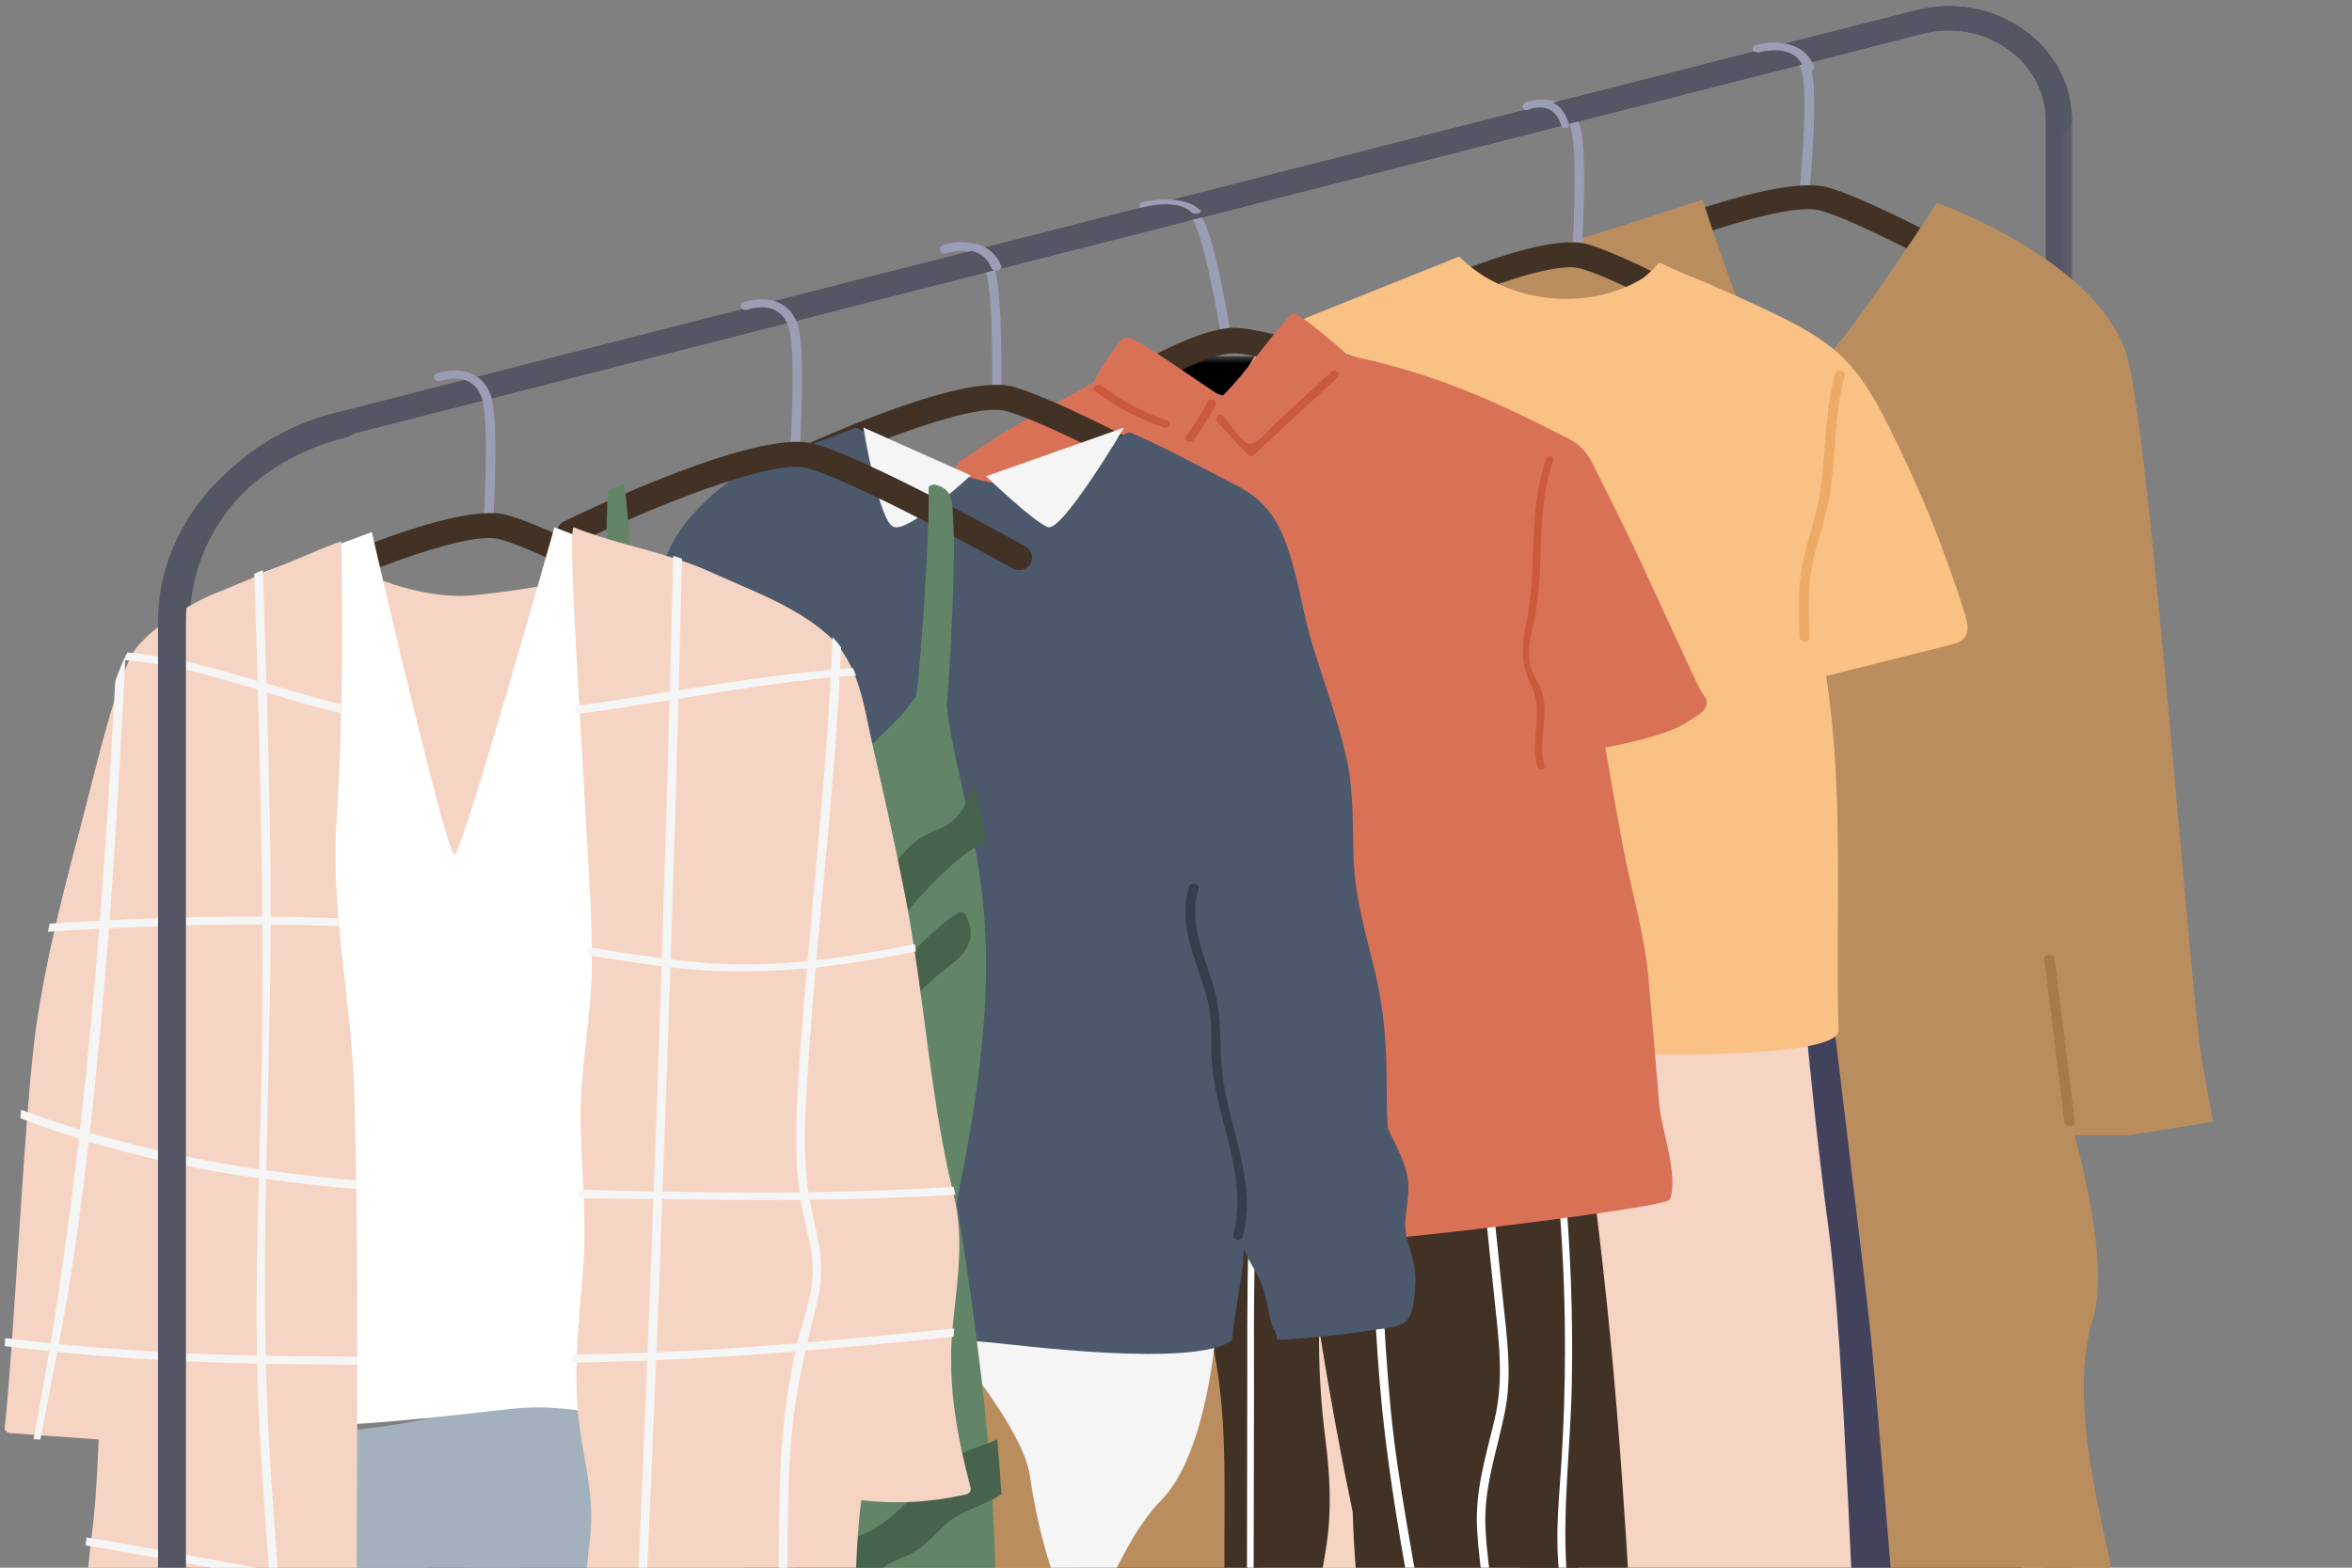 <svg width="165" height="110" viewBox="0 0 165 110" fill="none" xmlns="http://www.w3.org/2000/svg">
<rect x="0" y="0" width="165" height="110" fill="#808080" stroke="none"/>
<mask id="mask0_30_3174" style="mask-type:luminance" maskUnits="userSpaceOnUse" x="76" y="25" width="52" height="79">
<path d="M76.293 25H127.681V104H76.293V25Z" fill="white"/>
</mask>
<g mask="url(#mask0_30_3174)">
<path d="M119.039 25H83.596C79.687 25 76.507 27.953 76.507 31.583V97.417C76.507 101.047 79.687 104 83.596 104H120.457C124.366 104 127.546 101.047 127.546 97.417V31.583C127.546 27.953 124.366 25 120.457 25H119.039ZM114.129 27.633C113.644 28.408 113.369 29.308 113.369 30.267C113.369 30.994 112.733 31.583 111.95 31.583H92.103C91.322 31.583 90.684 30.994 90.684 30.267C90.684 29.308 90.409 28.408 89.924 27.633H114.129ZM124.71 31.583V97.417C124.71 99.594 122.801 101.367 120.457 101.367H83.596C81.251 101.367 79.343 99.594 79.343 97.417V31.583C79.343 29.405 81.251 27.633 83.596 27.633H85.014C86.578 27.633 87.849 28.814 87.849 30.267C87.849 32.444 89.758 34.217 92.103 34.217H111.95C114.295 34.217 116.204 32.444 116.204 30.267C116.204 28.814 117.475 27.633 119.039 27.633H120.457C122.801 27.633 124.71 29.405 124.71 31.583Z" fill="black"/>
</g>
<path d="M106.114 51.326V49.754C107.271 48.714 108.004 47.255 108.004 45.628V42.698C108.004 39.556 105.306 37 101.99 37C98.674 37 95.976 39.556 95.976 42.698V45.628C95.976 47.255 96.709 48.714 97.866 49.754V51.326C93.317 51.326 89.618 54.83 89.618 59.139V68.256C89.618 70.92 91.749 73.099 94.476 73.404L92.533 85.377C90.852 85.871 89.618 87.34 89.618 89.093V90.395C89.618 91.832 90.852 93 92.368 93H96.491C98.765 93 100.615 91.247 100.615 89.093V87.791C100.615 87.518 100.559 87.262 100.477 87.015C100.51 86.945 100.554 86.88 100.574 86.803L101.99 81.439L103.405 86.803C103.426 86.88 103.47 86.945 103.503 87.015C103.421 87.262 103.364 87.518 103.364 87.791V89.093C103.364 91.247 105.215 93 107.489 93H111.612C113.128 93 114.362 91.832 114.362 90.395V89.093C114.362 87.34 113.128 85.871 111.447 85.377L109.504 73.404C112.231 73.099 114.362 70.922 114.362 68.256V59.139C114.362 54.83 110.663 51.326 106.114 51.326ZM98.725 42.698C98.725 40.991 100.189 39.605 101.99 39.605C103.79 39.605 105.255 40.991 105.255 42.698V45.628C105.255 47.334 103.79 48.721 101.99 48.721C100.189 48.721 98.725 47.334 98.725 45.628V42.698ZM101.99 51.326C102.464 51.326 102.92 51.26 103.364 51.162V52.628C103.364 53.347 102.747 53.93 101.99 53.93C101.232 53.93 100.615 53.347 100.615 52.628V51.162C101.06 51.26 101.516 51.326 101.99 51.326ZM92.368 59.139C92.368 56.267 94.833 53.93 97.866 53.93H98.101C98.669 55.447 100.197 56.535 101.99 56.535C103.783 56.535 105.311 55.447 105.879 53.93H106.114C109.146 53.93 111.612 56.267 111.612 59.139V60.442H108.863V59.139C108.863 58.419 108.248 57.837 107.489 57.837C106.728 57.837 106.114 58.419 106.114 59.139V68.256H97.866V59.139C97.866 58.419 97.25 57.837 96.491 57.837C95.733 57.837 95.117 58.419 95.117 59.139V60.442H92.368V59.139ZM92.368 68.256V63.047H95.117V69.458L94.892 70.84C93.482 70.729 92.368 69.62 92.368 68.256ZM97.866 89.093C97.866 89.812 97.249 90.395 96.491 90.395H92.368V89.093C92.368 88.374 92.985 87.791 93.742 87.791H97.866V89.093ZM103.323 75.755C103.171 75.175 102.621 74.767 101.99 74.767C101.359 74.767 100.809 75.174 100.656 75.755L98.167 85.186H95.343L97.668 70.861H106.309L108.634 85.186H105.812L103.321 75.755H103.323ZM111.612 90.395H107.489C106.73 90.395 106.114 89.812 106.114 89.093V87.791H110.237C110.996 87.791 111.612 88.374 111.612 89.093V90.395ZM109.087 70.84L108.863 69.458V63.047H111.612V68.256C111.612 69.62 110.496 70.729 109.087 70.84Z" fill="black"/>
<path d="M66.817 70.609C67.086 70.869 67.441 71 67.794 71C68.149 71 68.502 70.869 68.773 70.609C69.313 70.088 69.313 69.245 68.773 68.724L62.835 63L68.773 57.277C69.313 56.755 69.313 55.912 68.773 55.391C68.231 54.87 67.358 54.87 66.817 55.391L59.902 62.057C59.36 62.579 59.36 63.422 59.902 63.943L66.817 70.609Z" fill="black"/>
<mask id="mask1_30_3174" style="mask-type:luminance" maskUnits="userSpaceOnUse" x="134" y="55" width="11" height="17">
<path d="M134.533 55.131H144.719V71.298H134.533V55.131Z" fill="white"/>
</mask>
<g mask="url(#mask1_30_3174)">
<path d="M135.05 70.698C135.327 70.954 135.689 71.084 136.052 71.084C136.415 71.084 136.778 70.954 137.054 70.698L144.142 64.115C144.697 63.6 144.697 62.767 144.142 62.253L137.054 55.669C136.5 55.154 135.604 55.154 135.05 55.669C134.496 56.184 134.496 57.017 135.05 57.531L141.136 63.184L135.05 68.836C134.496 69.351 134.496 70.183 135.05 70.698Z" fill="black"/>
</g>
<path d="M116.13 150.648C121.945 150.984 127.675 151.968 133.492 152.363C136.343 152.556 139.187 152.745 142.023 153C142.049 150.627 142.17 138.34 141.805 135.761C141.399 132.905 142.976 128.854 142.019 124.453C141.062 120.052 142.019 107.792 142.019 107.792L136.725 68L102.639 68.004L98.225 148.324C103.693 150.467 111.132 150.362 116.13 150.648Z" fill="#42425C"/>
<mask id="mask2_30_3174" style="mask-type:luminance" maskUnits="userSpaceOnUse" x="11" y="0" width="135" height="210">
<path d="M11.273 0H145.776V210H11.273V0Z" fill="white"/>
</mask>
<g mask="url(#mask2_30_3174)">
<path d="M12.4 209.777C11.894 209.777 11.483 209.395 11.483 208.924V43.537C11.483 36.769 16.389 30.794 23.415 29.002L134.421 0.72C137.046 0.049 139.79 0.546 141.953 2.078C144.116 3.611 145.357 5.94 145.357 8.467V175.469C145.357 175.938 144.946 176.322 144.44 176.322C143.931 176.322 143.521 175.938 143.521 175.469V8.467C143.521 6.476 142.544 4.641 140.839 3.435C139.137 2.226 136.974 1.835 134.906 2.363L23.899 30.647C17.669 32.235 13.319 37.534 13.319 43.537V208.924C13.319 209.395 12.906 209.777 12.4 209.777Z" fill="#555663"/>
</g>
<path d="M126.569 14C126.559 14 126.55 14 126.54 14C126.351 13.988 126.21 13.853 126.224 13.699C126.231 13.627 126.923 6.55 126.375 4.928C126.171 4.329 125.817 3.925 125.314 3.722C124.467 3.377 123.452 3.7 123.44 3.704C123.265 3.763 123.064 3.69 122.993 3.548C122.923 3.405 123.007 3.241 123.184 3.182C123.237 3.166 124.491 2.76 125.616 3.215C126.303 3.493 126.782 4.019 127.038 4.777C127.617 6.495 126.94 13.449 126.911 13.744C126.897 13.89 126.746 14 126.569 14Z" fill="#9B9DB5"/>
<path d="M142.483 22C142.318 22 142.149 21.957 141.997 21.872C141.89 21.809 131.225 15.738 127.674 14.767C125.222 14.093 116.377 17.31 111.379 19.496C110.918 19.696 110.368 19.517 110.149 19.095C109.929 18.672 110.124 18.167 110.584 17.965C111.974 17.359 124.262 12.07 128.203 13.143C131.987 14.179 142.526 20.178 142.973 20.431C143.406 20.679 143.539 21.202 143.269 21.601C143.095 21.858 142.793 22 142.483 22Z" fill="#423125"/>
<path d="M155.242 78.71C155.242 78.71 155.242 78.71 154.467 74.354C153.691 69.999 150.968 32.553 149.344 25.475C147.719 18.395 135.872 14.229 135.872 14.229C135.872 14.229 127.163 27.807 125.407 27.578C123.649 27.349 119.44 14 119.44 14C119.44 14 110.709 16.896 107.611 17.69C104.514 18.484 104.757 20.596 104.682 20.839C104.604 21.084 106.287 29.384 106.287 29.384L114.681 71.537C115.749 70.639 116.795 69.721 117.779 68.767C119.923 66.692 121.476 64.092 124.218 62.607C124.574 62.413 127.629 63.41 127.629 63.41C127.629 63.41 130.737 88.951 131.21 93.413C131.553 96.641 132.711 110.961 132.711 110.961C132.711 110.961 147.892 111.143 148.121 110.722C148.526 109.978 144.734 99.184 146.798 92.647C147.73 89.697 146.82 84.489 145.541 79.653H149.344L155.242 78.71Z" fill="#BA8D5F"/>
<path d="M25.07 40C25.07 40 29.352 42.177 33.307 41.761C37.264 41.345 40.132 40.714 40.132 40.714L34.391 65L26.96 52.499L25.07 40Z" fill="#F5D4C4"/>
<path d="M130.694 125.693C129.951 114.651 129.4 94.675 128.319 86.534C126.719 74.457 126.115 64.554 125.915 64C125.915 64 90.892 64.222 89.45 65.646C88.004 67.068 88.687 141.062 88.818 142.227C88.942 143.336 91.1 142.439 96.536 142.203C98.064 138.401 99.849 131.373 101.602 127.545C104.689 120.802 105.794 113.494 107.463 106.386C107.562 105.965 108.132 105.895 108.442 106.148C110.603 107.918 110.807 110.748 111.389 113.201C112.263 116.89 113.132 120.733 114.392 124.328C115.775 128.276 116.37 137.686 117.322 141.785C117.573 142.861 117.819 143.935 118.117 145C119.596 144.992 121.054 144.976 122.458 144.949C131.78 144.764 131.574 143.839 131.574 143.839C131.574 143.839 131.17 132.754 130.694 125.693Z" fill="#F5D4C4"/>
<path d="M110.631 18C110.624 18 110.619 18 110.612 18C110.429 17.994 110.288 17.861 110.3 17.703C110.302 17.631 110.751 10.512 110.172 8.894C109.957 8.299 109.6 7.898 109.109 7.704C108.279 7.378 107.304 7.726 107.295 7.727C107.128 7.788 106.931 7.724 106.859 7.582C106.785 7.439 106.862 7.272 107.031 7.209C107.082 7.191 108.282 6.759 109.384 7.191C110.059 7.455 110.536 7.973 110.809 8.727C111.423 10.443 110.983 17.438 110.962 17.735C110.955 17.886 110.807 18 110.631 18Z" fill="#9B9DB5"/>
<path d="M125.302 26C125.149 26 124.993 25.961 124.851 25.879C124.747 25.817 114.281 19.753 110.826 18.828C108.438 18.186 99.987 21.762 95.218 24.165C94.78 24.386 94.242 24.212 94.018 23.777C93.795 23.343 93.971 22.81 94.409 22.588C95.734 21.922 107.456 16.099 111.291 17.12C114.976 18.108 125.316 24.099 125.755 24.354C126.179 24.6 126.322 25.143 126.073 25.563C125.908 25.844 125.608 26 125.302 26Z" fill="#423125"/>
<path d="M137.831 43.042C136.421 38.554 134.641 34.167 132.513 29.94C131.613 28.145 130.623 26.349 129.138 24.948C127.797 23.686 126.114 22.805 124.432 21.991C122.419 21.017 120.369 20.109 118.29 19.266C117.753 19.05 116.408 18.422 116.408 18.422C116.408 18.422 115.621 19.302 115.165 19.575C111.221 21.933 105.556 21.237 102.374 18C99.056 19.33 95.737 20.657 92.419 21.987C91.324 22.425 90.209 22.875 89.304 23.61C87.743 24.878 87.013 26.817 86.345 28.663C85.285 31.602 84.224 34.543 83.164 37.48C83.837 37.278 84.338 36.64 84.35 35.971C85.367 40.149 84.266 44.506 84.336 48.795C84.407 53.347 85.823 57.764 87.898 61.839C89.327 64.642 92.402 71.42 95.495 72.601C98.281 73.663 129.052 75.271 128.976 72.299C128.761 63.98 129.382 55.643 128.109 47.431C130.994 46.707 133.877 45.984 136.76 45.26C137.132 45.166 137.53 45.06 137.778 44.78C138.174 44.332 138.027 43.662 137.848 43.102C137.844 43.082 137.837 43.062 137.831 43.042Z" fill="#FAC184"/>
<path d="M91.867 84.166C91.827 83.851 91.792 83.529 91.75 83.208C92.288 83.141 92.821 83.081 93.359 83.02C92.932 83.545 92.424 83.912 91.867 84.166ZM113.762 103.319C113.299 96.811 112.672 90.319 111.849 83.845C112.002 83.857 112.151 83.873 112.305 83.884C112.684 83.918 112.678 83.363 112.305 83.329C112.128 83.318 111.956 83.302 111.778 83.284C111.72 82.808 111.665 82.338 111.6 81.867C111.552 81.516 110.962 81.51 111.008 81.867C111.073 82.32 111.121 82.775 111.18 83.23C110.688 83.186 110.196 83.141 109.705 83.09C109.504 83.075 109.309 83.059 109.108 83.035C107.526 82.892 105.94 82.742 104.359 82.604C104.158 82.587 103.957 82.571 103.762 82.553C102.833 82.475 101.908 82.398 100.986 82.332C101.009 82.2 101.044 82.065 101.092 81.932C101.31 81.334 101.258 80.376 100.82 79.87C100.795 79.837 100.743 79.833 100.701 79.842C100.251 79.942 100.368 80.525 100.352 80.834C100.322 81.34 100.061 81.771 99.973 82.259L99.724 82.244C98.724 82.177 97.711 82.177 96.705 82.22C96.504 82.226 96.307 82.238 96.112 82.248C95.573 82.277 95.035 82.314 94.497 82.359C94.33 81.346 94.219 80.315 94.252 79.266C94.265 78.911 93.673 78.911 93.662 79.266C93.627 80.331 93.727 81.379 93.899 82.416C93.158 82.487 92.419 82.571 91.685 82.657C91.624 82.21 91.566 81.755 91.518 81.301C91.478 80.952 90.886 80.946 90.925 81.301C90.98 81.783 91.038 82.253 91.093 82.732C90.31 82.83 89.536 82.93 88.76 83.026C88.559 83.053 88.362 83.081 88.162 83.096C87.86 83.135 87.557 83.175 87.255 83.208C86.883 83.251 86.877 83.806 87.255 83.761C87.54 83.729 87.818 83.696 88.103 83.663C88.304 83.639 88.505 83.618 88.706 83.59C89.517 83.49 90.34 83.384 91.158 83.281C91.206 83.651 91.246 84.021 91.287 84.394C90.453 84.66 89.536 84.743 88.599 84.766C88.404 84.77 88.203 84.776 88.007 84.776C86.818 84.788 85.615 84.749 84.556 84.925C82.165 85.325 77.628 88.891 75.913 85.668C75.764 85.397 75.392 85.568 75.362 85.813C74.592 91.778 74.36 97.797 74.728 103.801C75.084 109.739 76.055 115.637 76.89 121.529C78.174 130.614 76.214 139.839 77.132 148.981C78.706 149.034 83.793 148.958 85.368 148.973C86.19 148.985 87 148.963 87.806 148.918C88.002 148.907 88.197 148.897 88.392 148.879C89.766 148.785 91.129 148.63 92.489 148.475C92.472 148.366 92.466 148.254 92.453 148.144C92.129 145.574 91.714 143.032 91.631 140.437C91.553 137.871 91.614 135.293 91.624 132.727C91.65 127.288 91.424 121.784 91.808 116.356C92.003 113.647 92.679 111.013 93.07 108.331C93.43 105.875 93.294 103.48 92.987 101.03C92.656 98.407 92.495 95.818 92.543 93.242C93.229 97.554 94.012 101.851 94.899 106.124C94.983 108.902 95.207 111.673 95.533 114.488C95.847 117.15 95.2 129.129 95.999 131.828C96.876 134.772 96.811 137.838 97.025 140.858C97.213 143.565 97.799 146.074 98.877 148.591C98.918 148.685 100.565 148.709 102.837 148.669C103.034 148.669 103.229 148.664 103.43 148.664C104.206 148.648 105.041 148.63 105.899 148.603C106.095 148.597 106.296 148.591 106.491 148.587C107.918 148.542 109.393 148.487 110.753 148.426C110.956 148.415 111.15 148.409 111.345 148.393C112.885 148.32 114.247 148.23 115.189 148.136C115.289 145.831 115.473 143.524 115.432 141.215C115.199 128.586 114.662 115.919 113.762 103.319Z" fill="#423125"/>
<path d="M111.134 148.966C110.968 148.982 110.802 148.988 110.629 149C110.408 145.581 110.24 142.157 110.13 138.732C109.975 133.847 109.939 128.957 110.014 124.064C110.05 121.591 110.135 119.112 110.019 116.637C109.909 114.271 109.473 111.955 109.308 109.594C109.136 107.192 109.404 104.802 109.55 102.409C109.702 99.918 109.782 97.421 109.787 94.932C109.802 90.839 109.611 86.751 109.227 82.68C109.156 81.877 109.076 81.072 108.985 80.268C108.944 79.909 109.449 79.912 109.49 80.268C109.545 80.785 109.605 81.298 109.661 81.815C109.666 81.843 109.655 81.859 109.655 81.881C109.686 82.169 109.711 82.449 109.736 82.736C110.182 87.527 110.362 92.334 110.267 97.147C110.166 102.099 109.445 107.013 110.06 111.949C110.645 116.649 110.538 121.271 110.494 126.005C110.422 133.662 110.64 141.324 111.134 148.966Z" fill="white"/>
<path d="M106.648 148.984C106.454 148.988 106.254 148.994 106.058 149C106.532 137.899 106.088 126.77 104.701 115.736C104.349 112.939 103.776 110.135 103.624 107.316C103.47 104.597 104.224 102.231 104.849 99.612C105.529 96.774 105.133 93.955 104.837 91.102C104.537 88.176 104.237 85.254 103.93 82.334C103.93 82.312 103.924 82.29 103.924 82.266C103.889 81.908 104.478 81.914 104.514 82.266C104.52 82.306 104.52 82.346 104.524 82.385C104.827 85.287 105.133 88.192 105.427 91.102C105.7 93.732 106.1 96.395 105.581 99.024C105.027 101.843 104.047 104.39 104.214 107.316C104.366 110.135 104.939 112.939 105.291 115.736C106.677 126.764 107.121 137.889 106.648 148.984Z" fill="white"/>
<path d="M103.604 148.994C103.397 148.994 103.198 149 102.995 149C102.929 146.873 102.948 144.734 102.886 142.614C102.815 139.965 102.559 137.338 101.908 134.758C101.336 132.49 100.568 130.261 100.216 127.95C99.82 125.34 100.029 122.709 99.93 120.087C99.82 117.331 99.395 114.599 98.909 111.882C98.021 106.915 97.193 101.972 96.785 96.944C96.372 91.893 96.226 86.825 96.086 81.757C96.08 81.596 96.08 81.434 96.073 81.271C96.063 80.91 96.671 80.91 96.682 81.271C96.688 81.422 96.688 81.578 96.695 81.729C96.847 87.448 97.017 93.167 97.559 98.862C98.07 104.179 99.195 109.386 99.986 114.66C100.338 117.006 100.558 119.351 100.568 121.715C100.581 124.413 100.564 127.047 101.177 129.7C101.744 132.119 102.57 134.476 102.991 136.923C103.387 139.231 103.488 141.568 103.526 143.898C103.55 145.599 103.55 147.299 103.604 148.994Z" fill="white"/>
<path d="M88.542 139.105C88.562 142.402 87.98 145.685 88.037 148.96C87.881 148.978 87.724 148.988 87.566 149C87.501 145.366 88.18 141.715 88.037 138.058C87.951 135.769 87.672 133.494 87.571 131.199C87.475 128.931 87.467 126.662 87.467 124.389C87.472 119.684 87.475 114.981 87.48 110.276C87.485 105.574 87.495 100.863 87.501 96.154C87.505 92.172 87.475 88.18 87.728 84.204C87.753 83.83 87.776 83.453 87.805 83.079C87.819 82.889 87.834 82.697 87.852 82.507C87.857 82.43 87.866 82.345 87.871 82.267C87.899 81.915 88.376 81.907 88.347 82.267C88.342 82.323 88.338 82.378 88.333 82.436C88.318 82.626 88.3 82.816 88.29 83.006C88.258 83.404 88.227 83.796 88.204 84.194C87.914 88.723 87.975 93.275 87.972 97.817C87.962 107.13 87.919 116.443 87.943 125.749C87.951 128.022 87.98 130.298 88.118 132.559C88.253 134.743 88.529 136.915 88.542 139.105Z" fill="white"/>
<path d="M86.042 24C85.868 24 85.718 23.898 85.696 23.763C85.686 23.693 84.594 16.918 83.683 15.455C82.748 13.949 80.529 14.745 80.434 14.781C80.26 14.843 80.052 14.789 79.969 14.651C79.887 14.518 79.962 14.356 80.137 14.292C81.149 13.919 83.324 13.633 84.31 15.218C85.269 16.762 86.343 23.413 86.388 23.695C86.41 23.844 86.277 23.979 86.086 23.996C86.071 23.998 86.057 24 86.042 24Z" fill="#9B9DB5"/>
<path d="M71.181 33C70.9 33 70.622 32.877 70.44 32.643C70.133 32.249 70.214 31.688 70.625 31.389C71.858 30.495 82.798 22.649 86.899 23.012C90.845 23.357 102.506 27.541 103.002 27.72C103.481 27.894 103.724 28.409 103.545 28.87C103.367 29.334 102.834 29.569 102.355 29.397C102.235 29.355 90.433 25.119 86.731 24.795C86.678 24.791 86.62 24.787 86.56 24.787C83.832 24.787 76.083 29.669 71.737 32.822C71.57 32.942 71.376 33 71.181 33Z" fill="#423125"/>
<path d="M119.738 49.365C119.77 49.054 119.485 48.738 119.335 48.493C118.919 47.811 115.298 39.73 113.999 37.111C113.319 35.742 112.64 34.372 111.96 33.003C111.401 31.875 111.096 31.319 109.915 30.714C104.661 28.024 100.437 26.14 94.55 24.937C94.368 24.719 91.262 22.022 90.773 22C90.282 21.979 87.416 26.228 85.716 27.824C84.716 27.267 79.61 23.531 79.007 23.666C78.405 23.8 76.774 26.541 76.742 26.812C73.47 28.666 70.636 30.02 67.62 32.207C67.525 32.189 67.422 32.219 67.36 32.325C66.395 33.965 65.428 35.606 64.464 37.248C64.305 36.968 63.827 37.201 63.975 37.496C64.028 37.602 64.074 37.712 64.127 37.818C63.67 38.592 63.216 39.366 62.759 40.142C62.59 40.431 63.059 40.712 63.231 40.422C63.623 39.754 64.016 39.086 64.408 38.419C65.54 40.812 66.483 43.276 67.18 45.807C67.937 48.553 68.314 51.355 68.854 54.139C69.124 55.52 69.452 56.884 69.894 58.228C70.344 59.607 70.827 60.933 70.818 62.395C70.803 65.028 70.051 67.468 70.505 70.121C70.96 72.751 71.989 75.26 72.58 77.864C72.913 79.333 73.069 80.813 73.031 82.314C72.998 83.587 72.582 84.988 72.709 86.249C72.865 87.835 74.718 88.035 76.124 87.996C79.335 87.907 82.549 87.683 85.758 87.528C87.538 87.44 89.319 87.367 91.097 87.239C92.089 87.168 93.995 87.347 94.743 86.664C95.513 85.958 95.284 83.993 95.378 83.1C95.403 82.85 95.429 82.599 95.455 82.347C95.766 83.514 96.576 85.722 96.887 86.889C96.949 87.127 116.908 84.738 117.142 84.174C117.794 82.593 116.546 79.166 116.411 77.592C116.156 74.614 115.909 71.633 115.646 68.657C115.399 65.845 114.649 63.23 114.076 60.477C113.538 57.892 112.618 52.45 112.618 52.45C112.618 52.45 116.818 51.719 118.347 50.673C118.818 50.353 119.676 49.968 119.738 49.365Z" fill="#D97157"/>
<path d="M69.918 28C69.918 28 69.915 28 69.913 28C69.735 27.998 69.594 27.858 69.599 27.688C69.599 27.622 69.726 20.803 69.166 19.047C68.961 18.405 68.618 17.972 68.145 17.761C67.344 17.409 66.408 17.785 66.399 17.787C66.234 17.853 66.047 17.783 65.978 17.628C65.906 17.473 65.982 17.294 66.143 17.226C66.192 17.207 67.347 16.74 68.41 17.207C69.057 17.492 69.519 18.05 69.779 18.87C70.368 20.716 70.246 27.416 70.239 27.701C70.237 27.866 70.094 28 69.918 28Z" fill="#9B9DB5"/>
<path d="M86.346 116.853C85.99 114.253 85.895 111.64 85.893 109.022C85.888 103.535 86.16 97.998 84.657 92.644C84.901 92.65 85.069 92.291 84.812 92.113C84.659 92.008 84.506 91.913 84.349 91.825C84.329 91.813 84.31 91.801 84.291 91.793C83.167 91.177 81.925 90.944 80.619 90.707C78.65 90.351 77.165 89.822 75.619 88.618C73.525 86.987 71.591 85.41 68.659 86.218C65.979 86.957 63.033 89 61.815 91.339C61.143 92.63 61.056 94.067 61.011 95.471C60.946 97.486 60.908 99.501 60.867 101.516C60.535 117.183 60.358 132.885 61.031 148.546C61.406 157.296 62.109 166.035 63.346 174.723C63.372 174.9 63.521 175.041 63.732 174.989C68.109 173.98 68.909 174.618 73.357 174.531C75.25 174.493 77.227 174.004 79.101 174.166C81.123 174.339 83.049 174.32 85.047 173.96C85.175 173.936 85.276 173.806 85.272 173.691C84.888 162.775 86.697 119.419 86.346 116.853Z" fill="#BA8D5F"/>
<path d="M63.799 91C63.799 91 71.67 99.344 72.264 103.616C72.858 107.891 74.343 112.598 75.531 113.844C76.719 115.089 78.204 108.576 81.471 105.257C84.737 101.938 85.315 93.24 85.315 93.24L63.799 91Z" fill="#F5F5F5"/>
<path d="M85.468 36C85.308 36 85.147 35.961 85.002 35.879C84.893 35.818 74.078 29.751 70.507 28.826C68.043 28.186 59.307 31.76 54.382 34.163C53.926 34.386 53.373 34.212 53.142 33.778C52.911 33.343 53.09 32.81 53.546 32.588C54.914 31.922 67.031 26.097 70.988 27.12C74.796 28.106 85.481 34.099 85.934 34.354C86.375 34.602 86.522 35.141 86.263 35.563C86.092 35.844 85.784 36 85.468 36Z" fill="#423125"/>
<path d="M98.726 86.998C98.357 85.667 98.824 84.558 98.805 83.25C98.781 81.761 97.946 80.477 97.347 79.128C97.282 77.911 97.282 76.688 97.273 75.463C97.256 73.007 97.044 70.65 96.474 68.251C95.844 65.609 95.059 63.015 94.961 60.291C94.874 57.877 94.987 55.517 94.446 53.136C93.867 50.6 92.976 48.12 92.191 45.631C91.363 43.008 91.225 41.111 90.352 38.5C89.696 36.54 88.773 35.107 86.79 34.089C84.281 32.798 81.856 31.451 79.257 30.329C78.988 30.213 73.528 34.043 70.533 33.964C66.986 33.87 60.052 29.996 60.037 30C54.976 32.109 51.902 32.206 48.3 36.452C46.644 38.403 46.05 40.723 45.642 43.132C45.252 45.448 44.832 47.754 44.346 50.052C44.102 49.812 43.877 49.558 43.67 49.294C44.041 48.735 44.51 48.26 44.433 47.514C44.397 47.161 43.797 47.157 43.833 47.514C43.884 47.996 43.638 48.437 43.36 48.877C43.167 48.597 42.987 48.306 42.832 47.998C42.668 47.675 42.151 47.957 42.314 48.28C42.516 48.68 42.762 49.056 43.027 49.416C42.847 49.723 42.696 50.041 42.662 50.379C42.55 51.559 42.974 52.861 43.173 54.015C43.674 56.904 44.175 59.795 44.673 62.686C45.638 68.251 46.572 73.825 47.585 79.386C48.491 84.349 49.501 89.304 50.848 94.184C52.471 94.2 54.098 94.169 55.727 94.151C60.279 94.104 64.918 93.775 69.453 94.19C71.409 94.371 83.812 96.002 86.432 94.049C86.588 92.282 86.97 90.551 87.183 88.788C87.229 88.402 87.252 88.022 87.259 87.648C87.56 88.432 88.082 89.121 88.419 89.901C88.869 90.939 88.956 92.059 89.266 93.131C89.465 93.401 89.562 93.68 89.605 93.991C89.607 93.991 89.611 93.991 89.613 93.991C89.743 94.09 94.214 93.688 96.274 93.33C96.98 93.208 98.166 93.2 98.686 92.648C99.233 92.069 99.235 90.829 99.288 90.092C99.369 88.96 99.023 88.071 98.726 86.998Z" fill="#4C586B"/>
<path d="M60.572 30C60.572 30 61.62 36.539 62.687 36.968C63.756 37.399 68.102 33.357 68.102 33.357L60.572 30Z" fill="#F5F5F5"/>
<path d="M69.178 33.419C69.178 33.419 72.519 36.635 73.518 36.988C74.519 37.34 78.86 30 78.86 30L69.178 33.419Z" fill="#F5F5F5"/>
<path d="M74.217 155.135C73.926 150.02 73.484 144.919 73.132 139.867C73.096 139.345 73.056 138.826 73.001 138.316C72.912 137.423 72.78 136.545 72.596 135.673C72.303 134.273 71.873 132.909 71.224 131.569C71.136 131.387 71.045 131.204 70.956 131.02C70.432 129.987 69.9 128.96 69.578 127.86C69.494 127.617 69.428 127.366 69.382 127.11C69.017 125.251 69.275 123.346 69.447 121.487C69.953 116.029 69.947 110.552 69.608 105.088C69.536 103.851 69.441 102.606 69.327 101.369C69.304 101.057 69.275 100.741 69.243 100.431C69.22 100.152 69.19 99.875 69.161 99.596C69.154 99.492 69.142 99.38 69.131 99.274C68.385 91.88 67.156 84.533 65.927 77.203C65.868 76.848 65.297 76.999 65.356 77.348C65.647 79.096 65.934 80.841 66.22 82.589C66.165 82.567 66.106 82.555 66.028 82.573C60.024 84.067 53.821 84.226 47.643 84.45C44.875 84.55 41.857 84.433 39.144 85.022C37.1 85.465 36.103 86.893 35.458 88.648C31.578 99.125 29.828 110.397 28.523 121.375C27.164 132.781 26.411 144.251 25.505 155.697C25.035 161.589 24.557 167.479 24.097 173.37C23.966 175.037 23.751 177.096 24.974 178.49C26.369 180.073 28.804 179.663 30.73 179.584C36.748 179.341 42.759 179.451 48.764 179.839C49.677 179.896 50.589 179.963 51.502 180.034C51.548 180.04 51.59 180.04 51.639 180.043C52.099 180.079 52.552 180.118 53.011 180.155C53.816 180.222 54.621 180.283 55.427 180.35C56.434 180.434 57.448 180.517 58.462 180.589C58.677 180.605 58.892 180.623 59.105 180.633C59.857 180.689 60.614 180.739 61.373 180.784L61.604 180.801C65.438 181.021 69.285 181.1 73.132 180.821C73.252 180.817 73.401 180.744 73.425 180.623C73.962 177.391 74.278 174.131 74.432 170.86C74.683 165.641 74.527 160.383 74.217 155.135Z" fill="#628568"/>
<path d="M69.953 101C69.148 101.396 68.149 101.608 67.421 102.034C66.653 102.471 65.995 103.044 65.38 103.638C63.859 105.115 62.59 106.763 60.524 107.665C58.804 108.407 56.272 108.866 55.395 110.607C54.941 111.51 55.223 112.849 56.514 112.987C58.038 113.154 59.848 111.682 60.877 110.821C61.632 110.183 62.233 109.728 63.199 109.331C63.614 109.159 63.985 108.998 64.356 108.752C65.17 108.212 65.744 107.458 66.481 106.844C67.543 105.958 69.096 105.613 70.254 104.849C70.177 103.568 70.075 102.28 69.953 101Z" fill="#47634C"/>
<path d="M36.603 98.771C36.24 97.808 35.364 97.913 34.476 98.202C32.45 98.859 30.477 99.491 28.358 99.862C24.978 100.451 21.54 100.605 18.105 100.661C18.184 100.467 18.253 100.268 18.336 100.074C18.48 99.739 17.9 99.594 17.761 99.925C17.655 100.173 17.555 100.421 17.46 100.671C16.665 100.681 15.872 100.689 15.079 100.695C14.694 100.699 14.692 101.258 15.079 101.256C15.802 101.25 16.526 101.244 17.249 101.234C15.629 105.685 15.255 110.397 15.204 115.09C15.145 120.672 15.293 126.206 14.656 131.77C14.005 137.464 13.795 163.11 13.643 166.041C13.472 169.314 13.038 172.453 13.341 175.739C13.643 178.987 14.138 182.213 13.715 185.475C13.696 185.627 13.867 185.752 14.015 185.756C19.634 185.835 25.255 185.919 30.877 186C31.037 186.002 31.177 185.867 31.177 185.718C31.141 181.86 31.247 178.003 31.509 174.153C31.765 170.413 32.378 166.663 32.029 162.914C31.691 159.275 31.113 144.87 31.534 141.307C32.401 133.953 34.017 126.7 35.229 119.393C35.812 115.883 36.307 112.358 36.58 108.814C36.711 107.105 36.791 105.392 36.806 103.679C36.817 102.255 37.119 100.132 36.603 98.771Z" fill="#A2B1BD"/>
<path d="M53.291 170.741C53.162 169.847 53.047 168.953 52.976 168.053C52.663 164.146 53.967 160.956 54.434 157.146C55.156 151.27 52.507 145.536 53.445 139.65C54.462 133.264 54.505 127.329 53.629 120.866C52.789 114.665 51.723 108.461 52.108 102.199C52.999 103.043 53.858 103.918 54.674 104.827C54.922 105.105 55.368 104.725 55.119 104.449C54.179 103.404 53.188 102.4 52.151 101.439C52.147 101.281 52.016 101.194 51.875 101.188C50.367 99.814 48.763 98.53 47.059 97.356C45.577 96.335 44.026 95.395 42.422 94.549C41.508 94.066 39.754 92.743 38.636 93.044C37.685 93.3 37.452 94.842 37.3 95.722C35.865 95.496 34.456 95.242 33.229 94.738C33.047 94.663 32.841 94.828 32.835 94.992C32.422 105.272 32.552 115.567 33.25 125.834C33.424 128.388 33.739 130.952 33.739 133.512C33.739 138.421 32.563 143.234 32.734 148.198C32.893 152.762 33.649 157.238 34.124 161.773C34.531 165.639 33.09 169.356 33.745 173.259C34.439 177.392 36.283 181.705 34.306 185.771C34.223 185.946 34.407 186.12 34.584 186.135C40.833 186.647 47.072 187.268 53.295 187.998C53.458 188.018 53.603 187.872 53.612 187.73C53.755 184.716 53.897 181.699 54.04 178.682C54.166 176.006 53.67 173.379 53.291 170.741Z" fill="#A2B1BD"/>
<mask id="mask3_30_3174" style="mask-type:luminance" maskUnits="userSpaceOnUse" x="11" y="0" width="135" height="210">
<path d="M11.273 0H145.776V210H11.273V0Z" fill="white"/>
</mask>
<g mask="url(#mask3_30_3174)">
<path d="M12.4 209.777C11.894 209.777 11.483 209.395 11.483 208.924V43.537C11.483 36.769 16.389 30.794 23.415 29.002L134.421 0.72C137.046 0.049 139.79 0.546 141.953 2.078C144.116 3.611 145.357 5.94 145.357 8.467C145.357 8.937 144.946 9.321 144.44 9.321C143.931 9.321 143.521 8.937 143.521 8.467C143.521 6.476 142.544 4.641 140.839 3.435C139.137 2.226 136.974 1.835 134.906 2.363L23.899 30.647C17.669 32.235 13.319 37.534 13.319 43.537V208.924C13.319 209.395 12.906 209.777 12.4 209.777Z" fill="#555663"/>
</g>
<path d="M34.249 37C34.244 37 34.237 37 34.23 37C34.047 36.99 33.906 36.857 33.915 36.702C33.922 36.631 34.369 29.512 33.788 27.894C33.575 27.299 33.218 26.899 32.727 26.707C31.901 26.379 30.925 26.726 30.914 26.728C30.745 26.789 30.55 26.724 30.476 26.581C30.404 26.44 30.481 26.273 30.65 26.21C30.701 26.192 31.901 25.758 33.003 26.192C33.677 26.455 34.154 26.972 34.427 27.729C35.041 29.441 34.601 36.437 34.582 36.733C34.571 36.884 34.425 37 34.249 37Z" fill="#9B9DB5"/>
<path d="M49.966 45C49.808 45 49.647 44.963 49.502 44.879C49.393 44.818 38.576 38.751 35.008 37.826C32.543 37.186 23.805 40.761 18.88 43.164C18.429 43.386 17.873 43.214 17.64 42.777C17.409 42.344 17.591 41.811 18.044 41.587C19.412 40.921 31.531 35.099 35.489 36.12C39.294 37.104 49.981 43.099 50.434 43.353C50.872 43.601 51.02 44.143 50.763 44.563C50.59 44.844 50.282 45 49.966 45Z" fill="#423125"/>
<path d="M55.767 32C55.76 32 55.753 32 55.748 32C55.566 31.992 55.424 31.859 55.433 31.703C55.438 31.633 55.888 24.511 55.306 22.892C55.093 22.297 54.736 21.899 54.245 21.704C53.415 21.377 52.44 21.724 52.43 21.728C52.261 21.789 52.066 21.724 51.992 21.581C51.92 21.437 51.997 21.273 52.166 21.21C52.217 21.192 53.417 20.76 54.52 21.19C55.192 21.455 55.672 21.971 55.943 22.73C56.557 24.442 56.117 31.436 56.099 31.735C56.089 31.884 55.943 32 55.767 32Z" fill="#9B9DB5"/>
<path d="M71.483 40C71.325 40 71.164 39.961 71.017 39.879C70.908 39.818 60.092 33.752 56.524 32.826C54.059 32.184 45.322 35.76 40.396 38.163C39.941 38.384 39.387 38.212 39.156 37.775C38.925 37.343 39.107 36.81 39.56 36.588C40.928 35.92 53.046 30.099 57.005 31.12C60.81 32.106 71.498 38.097 71.951 38.354C72.389 38.602 72.537 39.141 72.278 39.563C72.107 39.844 71.799 40 71.483 40Z" fill="#423125"/>
<path d="M43.746 34C43.322 34.084 43.043 34.203 42.684 34.469C42.529 34.585 42.545 40.603 42.392 43.449C42.266 43.535 42.236 43.768 42.37 43.897C42.362 44.025 42.357 44.15 42.349 44.277C42.329 44.621 42.852 44.621 42.873 44.277C42.875 44.235 42.877 44.196 42.878 44.156C43.278 44.361 43.607 44.596 43.983 44.928C44.151 45.078 44.423 44.982 44.428 44.739C44.499 41.239 43.923 33.964 43.746 34Z" fill="#628568"/>
<path d="M68.291 58.889C68.284 58.844 68.278 58.798 68.267 58.754C68.267 58.742 68.261 58.736 68.261 58.726C68.004 57.484 67.716 56.24 67.442 55.004C67.406 54.847 67.376 54.696 67.341 54.539C66.971 52.893 66.629 51.239 66.41 49.57C66.636 47.428 67.054 38.953 66.88 36.874C66.779 35.669 67.066 34.32 65.574 34C65.567 34 65.137 34.012 65.143 34.246C65.245 37.255 64.569 47.036 64.265 48.85C62.92 50.89 60.735 52.43 59.116 54.274C58.143 55.375 57.265 56.54 56.446 57.746C56.501 57.202 56.608 56.663 56.798 56.129C56.919 55.787 56.344 55.64 56.22 55.984C55.897 56.882 55.806 57.808 55.783 58.736C55.45 59.265 55.127 59.806 54.816 60.35C54.637 60.664 55.15 60.952 55.329 60.63C55.473 60.384 55.623 60.147 55.773 59.905C55.773 60.322 55.766 60.738 55.747 61.153C55.665 63.17 55.348 65.168 54.97 67.151C54.248 70.933 53.263 74.7 53.083 78.555C52.94 81.596 52.994 84.828 56.1 86.498C59.032 88.072 62.88 89.308 66.289 88.932C66.456 89.127 66.971 85.08 67.334 83.232C67.676 81.525 67.993 79.814 68.261 78.1C68.483 76.689 68.673 75.278 68.823 73.861C69.002 72.204 69.127 70.546 69.156 68.882C69.169 68.67 69.175 68.449 69.175 68.231C69.211 65.088 68.918 61.968 68.291 58.889Z" fill="#628568"/>
<path d="M69.171 58.952C68.91 57.633 68.618 56.312 68.339 55C67.752 56.445 67.411 57.519 65.839 58.182C65.301 58.407 64.797 58.606 64.323 58.969C63.086 59.924 62.249 61.387 61.156 62.501C60.253 63.42 59.427 64.332 59.5 65.682C59.507 65.8 59.584 65.95 59.719 65.967C61.381 66.199 62.534 65.168 63.57 64.011C65.168 62.22 66.72 60.46 68.8 59.197C68.929 59.118 69.049 59.047 69.178 58.981C69.178 58.969 69.171 58.962 69.171 58.952Z" fill="#47634C"/>
<path d="M67.688 64.138C67.607 64.013 67.403 63.956 67.261 64.038C65.595 65.023 64.549 66.441 63.059 67.592C62.423 68.076 61.747 68.498 61.131 68.967C60.983 68.641 60.838 68.308 60.683 67.982C60.535 67.658 59.937 67.801 60.092 68.127C60.283 68.535 60.461 68.951 60.646 69.359C60.215 69.734 59.826 70.154 59.532 70.668C59.352 70.983 59.883 71.26 60.068 70.944C60.287 70.553 60.579 70.221 60.899 69.916C61.168 70.535 61.434 71.158 61.693 71.789C61.753 71.944 61.969 72.071 62.141 71.955C62.85 71.49 63.359 70.922 63.883 70.297C64.831 69.16 65.804 68.426 66.968 67.48C68.112 66.552 68.462 65.386 67.688 64.138Z" fill="#47634C"/>
<path d="M26.083 37.332C26.083 37.332 31.319 60.101 31.884 59.974C32.449 59.847 38.894 37 38.894 37L45.51 39.524C45.51 39.524 44.975 97.717 44.044 98.853C43.11 99.989 40.578 98.348 35.912 98.853C31.248 99.357 23.118 100.368 20.319 99.862C17.52 99.357 15.388 99.23 15.388 99.23L18.482 40.158L26.083 37.332Z" fill="white"/>
<path d="M67.808 104.844C65.356 105.417 62.883 105.552 60.429 105.26C60.211 106.721 59.995 109.842 60.038 112.366C60.045 112.557 60.045 112.742 60.051 112.923C60.088 113.873 60.161 114.704 60.295 115.288C60.552 116.423 60.765 117.431 60.605 118.514H60.228C58.543 118.532 56.859 118.628 55.18 118.735C54.973 118.747 54.766 118.757 54.557 118.775C52.611 118.892 50.663 119.009 48.711 118.999C47.55 118.993 46.397 118.926 45.245 118.836C45.055 118.824 44.871 118.807 44.681 118.791C43.571 118.701 42.46 118.582 41.349 118.471C40.995 116.986 40.935 114.901 40.995 112.911C41.002 112.73 41.008 112.551 41.014 112.376C41.088 110.662 41.252 109.07 41.381 108.058C41.802 104.832 40.758 101.96 40.514 98.777C40.434 97.704 40.421 96.63 40.447 95.563C40.454 95.37 40.464 95.185 40.471 94.995C40.555 92.876 40.788 90.763 40.935 88.647C41.038 87.113 41.008 85.59 40.947 84.072C40.941 83.869 40.928 83.668 40.917 83.469C40.842 81.768 40.738 80.07 40.734 78.355C40.727 74.83 41.472 71.355 41.515 67.831C41.515 67.59 41.521 67.348 41.521 67.1C41.521 66.909 41.521 66.712 41.515 66.521C41.489 63.504 41.252 60.472 41.094 57.455C40.989 55.463 40.837 52.906 40.684 50.275C40.671 50.084 40.661 49.887 40.648 49.69C40.281 43.377 39.934 36.873 40.264 37.002C42.747 37.992 45.061 38.435 47.43 39.212C47.637 39.274 47.837 39.346 48.038 39.415C48.648 39.628 49.259 39.868 49.882 40.151C52.618 41.393 55.784 42.522 58.023 44.508C58.166 44.631 58.3 44.76 58.422 44.89C58.64 45.12 58.837 45.357 59.014 45.603C59.344 46.058 59.611 46.547 59.831 47.052C59.911 47.227 59.978 47.402 60.045 47.577C60.618 49.088 60.862 50.752 61.222 52.31C62.016 55.795 62.797 59.281 63.487 62.788C63.72 63.969 63.921 65.149 64.104 66.336C64.128 66.503 64.158 66.666 64.178 66.831C65.013 72.329 65.502 77.877 66.771 83.274C66.814 83.459 66.857 83.64 66.904 83.825V83.831C67.681 86.984 67.124 90.007 66.827 93.174C66.82 93.184 66.82 93.195 66.82 93.207C66.801 93.386 66.79 93.567 66.777 93.746C66.52 97.356 67.157 100.869 68.089 104.377C68.145 104.568 68.022 104.792 67.808 104.844Z" fill="#F5D4C4"/>
<path d="M55.928 94.249C52.646 94.526 49.357 94.758 46.056 94.882C46.206 91.307 46.328 87.726 46.46 84.145C47.861 84.157 49.264 84.167 50.659 84.185C52.497 84.201 54.328 84.207 56.163 84.191C56.17 84.247 56.176 84.303 56.187 84.359C56.461 85.98 57.038 87.584 57.014 89.234C56.99 90.945 56.33 92.601 55.928 94.249ZM55.139 98.553C54.755 101.512 54.661 104.494 54.637 107.472C54.624 109.172 54.63 110.883 54.63 112.589C51.517 112.629 48.401 112.639 45.293 112.605C45.554 106.885 45.802 101.163 46.03 95.441C49.302 95.299 52.551 95.091 55.803 94.832C55.525 96.062 55.308 97.304 55.139 98.553ZM47.03 67.878C50.293 68.263 53.453 68.239 56.597 67.939C56.529 68.804 56.455 69.663 56.387 70.528C56.126 73.831 55.821 77.159 55.865 80.474C55.878 81.54 55.946 82.609 56.089 83.665C52.887 83.703 49.679 83.669 46.477 83.608C46.677 78.367 46.857 73.12 47.03 67.878ZM47.434 55.012C47.49 53.018 47.545 51.025 47.596 49.03C51.15 48.453 54.705 47.874 58.279 47.544C57.92 54.181 57.224 60.812 56.648 67.438C54.501 67.652 52.348 67.736 50.163 67.602C49.12 67.54 48.078 67.432 47.05 67.306C47.179 63.212 47.315 59.112 47.434 55.012ZM57.194 91.934C57.527 90.624 57.72 89.347 57.547 88.003C57.38 86.715 57.032 85.461 56.803 84.185C60.215 84.145 63.627 84.043 67.026 83.823C66.978 83.638 66.934 83.456 66.89 83.27C63.509 83.496 60.117 83.608 56.716 83.659C56.692 83.508 56.659 83.354 56.648 83.202C56.282 80.017 56.56 76.773 56.777 73.582C56.907 71.678 57.062 69.781 57.231 67.884C59.558 67.636 61.891 67.25 64.255 66.749C64.235 66.583 64.204 66.42 64.18 66.252C61.884 66.697 59.588 67.111 57.275 67.368C57.672 62.863 58.123 58.355 58.483 53.843C58.656 51.724 58.799 49.607 58.911 47.488C59.29 47.454 59.676 47.426 60.053 47.404C59.985 47.228 59.917 47.053 59.836 46.877C59.531 46.895 59.235 46.917 58.937 46.941C58.961 46.432 58.985 45.928 59.005 45.421C58.825 45.173 58.626 44.936 58.404 44.704C58.378 45.465 58.341 46.236 58.303 46.997C54.725 47.318 51.168 47.86 47.613 48.431C47.694 45.353 47.776 42.279 47.848 39.204C47.644 39.134 47.44 39.062 47.23 39C47.155 42.174 47.074 45.353 46.986 48.533C44.778 48.884 42.563 49.24 40.335 49.527C40.348 49.725 40.359 49.923 40.373 50.114C42.574 49.833 44.771 49.481 46.969 49.128C46.806 55.163 46.627 61.203 46.429 67.234C44.686 67.015 42.947 66.731 41.217 66.438C41.223 66.629 41.223 66.827 41.223 67.019C42.947 67.306 44.679 67.574 46.416 67.794C46.243 73.062 46.056 78.333 45.857 83.604C44.107 83.568 42.359 83.524 40.609 83.466C40.62 83.665 40.633 83.867 40.64 84.071C42.377 84.105 44.107 84.123 45.839 84.139C45.708 87.732 45.572 91.323 45.429 94.91C45.385 94.91 45.337 94.916 45.293 94.916C43.581 94.972 41.868 95.018 40.156 95.046C40.149 95.237 40.138 95.423 40.131 95.617C40.831 95.605 41.533 95.587 42.234 95.571C43.289 95.543 44.35 95.509 45.405 95.469C45.192 100.706 44.977 105.94 44.741 111.177C44.721 111.65 44.697 112.126 44.679 112.605H44.66C43.337 112.589 42.024 112.555 40.708 112.509C40.702 112.685 40.695 112.865 40.688 113.046C42.011 113.092 43.337 113.12 44.66 113.142C44.585 115.073 44.524 117.017 44.436 118.954C44.629 118.97 44.815 118.988 45.008 119C45.076 117.61 45.131 116.214 45.192 114.826C45.219 114.267 45.243 113.707 45.269 113.148C48.383 113.188 51.503 113.176 54.624 113.142C54.619 115.073 54.587 117.005 54.475 118.938C54.687 118.92 54.898 118.91 55.108 118.898C55.214 116.983 55.244 115.064 55.251 113.136C56.858 113.114 58.459 113.086 60.06 113.058C60.053 112.877 60.053 112.691 60.047 112.499C58.452 112.527 56.852 112.555 55.251 112.577V110.899C55.244 107.828 55.24 104.754 55.457 101.682C55.617 99.328 56.001 97.051 56.505 94.768C59.819 94.498 63.13 94.181 66.443 93.837C66.592 93.819 66.748 93.809 66.897 93.791C66.91 93.612 66.921 93.43 66.941 93.25C66.941 93.238 66.941 93.226 66.948 93.216C63.502 93.55 60.073 93.893 56.635 94.193C56.808 93.442 56.994 92.685 57.194 91.934Z" fill="#F5F5F5"/>
<path d="M24.991 83.295C24.991 83.089 24.991 82.888 24.978 82.686C24.955 80.66 24.912 78.638 24.852 76.617C24.737 72.694 24.139 68.851 23.796 64.986C23.776 64.802 23.759 64.618 23.74 64.433C23.554 62.181 23.463 59.915 23.608 57.618C23.77 55.067 23.875 52.598 23.928 50.151C23.941 49.945 23.941 49.738 23.947 49.524C24.03 45.732 24.007 41.98 23.951 38.008C23.951 37.895 21.234 39.064 18.576 40.18C18.378 40.269 18.183 40.354 17.985 40.437C16.928 40.883 15.918 41.304 15.133 41.616C13.346 42.331 10.814 43.929 9.582 45.436C9.48 45.558 9.378 45.72 9.269 45.918C8.998 46.408 8.714 47.107 8.43 47.923C7.469 50.664 6.508 54.709 6.013 56.607C5.294 59.351 4.57 62.064 3.93 64.802C3.887 64.992 3.838 65.183 3.795 65.371C3.296 67.612 2.847 69.862 2.521 72.151C2.329 73.52 2.141 75.487 1.959 77.766C1.942 77.962 1.929 78.158 1.912 78.359C1.543 83.056 1.199 88.926 0.866 93.674C0.854 93.864 0.843 94.049 0.83 94.233C0.655 96.65 0.493 98.74 0.328 100.182C0.305 100.393 0.529 100.54 0.728 100.555C1.423 100.607 2.117 100.656 2.811 100.707C2.969 100.717 3.118 100.729 3.276 100.741C4.491 100.83 5.71 100.913 6.925 101.004C6.767 104.812 6.611 106.248 6.459 107.555C6.429 107.745 6.412 107.928 6.387 108.112C6.231 109.398 6.079 110.855 5.928 114.559C5.885 114.665 5.892 114.788 5.953 114.883C6.02 115.061 6.237 115.124 6.423 115.078C10.748 115.91 15.109 116.927 19.5 117.525C19.695 117.553 19.893 117.581 20.092 117.602C21.59 117.792 23.102 117.932 24.611 117.999C24.823 118.011 25.01 117.822 25.01 117.626C25.004 115.542 25.004 113.459 25.01 111.369C25.01 111.185 25.01 110.996 25.015 110.806C25.027 105.716 25.064 100.628 25.07 95.535V94.964C25.07 91.071 25.057 87.184 24.991 83.295Z" fill="#F5D4C4"/>
<path d="M18.3 77.574C18.263 79.065 18.219 80.551 18.175 82.041C14.157 81.451 10.191 80.631 6.302 79.477C6.844 74.705 7.276 69.919 7.64 65.138C11.229 64.963 14.811 64.855 18.398 64.873C18.424 69.103 18.404 73.342 18.3 77.574ZM18.023 95.115C13.362 95.013 8.742 94.759 4.125 94.309C4.532 92.172 4.909 90.033 5.217 87.894C5.593 85.301 5.925 82.7 6.228 80.101C9.638 81.13 13.127 81.902 16.685 82.453C17.171 82.531 17.672 82.589 18.165 82.66C18.047 86.813 17.942 90.962 18.023 95.115ZM8.237 56.38C8.442 53.028 8.62 49.675 8.792 46.32C9.625 46.397 10.457 46.507 11.29 46.65C13.615 47.056 15.853 47.721 18.09 48.401C18.239 53.702 18.356 59.005 18.393 64.31C16.938 64.304 15.482 64.316 14.033 64.344C11.913 64.388 9.797 64.467 7.69 64.569C7.892 61.841 8.071 59.111 8.237 56.38ZM25.07 95.767V95.192C23.782 95.188 22.486 95.177 21.198 95.165C20.341 95.159 19.489 95.143 18.64 95.125C18.546 90.996 18.583 86.865 18.664 82.728C20.76 83.014 22.869 83.251 24.989 83.436C24.989 83.229 24.989 83.026 24.976 82.823C22.869 82.638 20.766 82.402 18.677 82.109C18.788 76.364 18.973 70.618 18.991 64.879C20.588 64.889 22.178 64.929 23.769 64.99C23.75 64.805 23.732 64.62 23.712 64.433C22.141 64.368 20.568 64.326 18.991 64.316C18.997 62.965 18.991 61.62 18.973 60.271C18.916 56.376 18.825 52.482 18.714 48.588C20.433 49.111 22.148 49.633 23.904 50.045C23.917 49.838 23.917 49.629 23.924 49.414C22.159 48.988 20.427 48.469 18.694 47.951C18.613 45.301 18.529 42.651 18.441 40C18.239 40.09 18.04 40.175 17.838 40.259C17.918 42.764 17.997 45.267 18.071 47.77C16.086 47.179 14.083 46.612 12.017 46.212C11 46.011 9.965 45.876 8.941 45.781C8.664 46.274 8.374 46.978 8.084 47.8C7.788 53.41 7.437 59.009 6.999 64.603C5.827 64.664 4.661 64.726 3.491 64.805C3.447 64.996 3.397 65.189 3.353 65.379C4.556 65.301 5.753 65.233 6.955 65.172C6.585 69.876 6.14 74.576 5.611 79.268C4.223 78.84 2.844 78.378 1.479 77.867C1.462 78.064 1.449 78.261 1.431 78.464C2.78 78.981 4.151 79.453 5.537 79.886C4.981 84.682 4.33 89.47 3.545 94.247C2.486 94.142 1.425 94.022 0.364 93.893C0.351 94.084 0.34 94.271 0.327 94.456C1.368 94.585 2.41 94.699 3.447 94.804C3.107 96.864 2.743 98.923 2.349 100.979C2.51 100.989 2.663 101.001 2.824 101.013C3.218 98.963 3.632 96.916 4.02 94.866C8.67 95.328 13.325 95.592 18.034 95.682C18.047 96.251 18.06 96.814 18.077 97.381C18.239 101.641 18.552 105.896 18.868 110.15C14.6 109.402 10.353 108.568 6.073 107.878C6.042 108.069 6.025 108.254 5.999 108.439C10.316 109.149 14.6 109.977 18.903 110.731C19.058 112.84 19.213 114.952 19.337 117.067C19.354 117.353 19.367 117.634 19.385 117.922C19.583 117.95 19.786 117.978 19.988 118C19.866 115.608 19.699 113.222 19.526 110.837C20.784 111.055 22.048 111.27 23.318 111.467C23.88 111.557 24.44 111.636 25.009 111.72C25.009 111.535 25.009 111.344 25.013 111.153C24.996 111.153 24.972 111.153 24.952 111.147C23.128 110.882 21.302 110.578 19.485 110.257C19.237 106.875 18.991 103.494 18.818 100.111C18.744 98.643 18.688 97.168 18.651 95.694C18.899 95.7 19.145 95.706 19.391 95.71C21.285 95.734 23.177 95.749 25.07 95.767Z" fill="#F5F5F5"/>
<path d="M12.064 210C11.523 210 11.085 209.618 11.085 209.147V43.582C11.085 36.806 16.325 30.825 23.831 29.031C24.349 28.904 24.889 29.176 25.035 29.629C25.178 30.084 24.869 30.553 24.349 30.678C17.693 32.267 13.046 37.572 13.046 43.582V209.147C13.046 209.618 12.605 210 12.064 210Z" fill="#555663"/>
<path d="M69.894 19C69.742 19 69.597 18.925 69.552 18.808C69.322 18.242 68.937 17.859 68.408 17.673C67.512 17.361 66.463 17.694 66.453 17.695C66.268 17.754 66.058 17.692 65.981 17.555C65.901 17.418 65.986 17.26 66.166 17.2C66.221 17.183 67.517 16.77 68.705 17.183C69.429 17.434 69.946 17.928 70.238 18.653C70.296 18.795 70.189 18.946 69.999 18.989C69.964 18.996 69.929 19 69.894 19Z" fill="#9B9DB5"/>
<path d="M83.9 15C83.772 15 83.651 14.965 83.592 14.905C82.68 13.968 80.515 14.464 80.422 14.486C80.252 14.525 80.049 14.491 79.969 14.405C79.888 14.322 79.962 14.221 80.132 14.181C81.12 13.95 83.243 13.772 84.205 14.758C84.287 14.842 84.216 14.943 84.046 14.982C83.999 14.995 83.949 15 83.9 15Z" fill="#9B9DB5"/>
<path d="M109.788 9C109.672 9 109.566 8.925 109.532 8.809C109.358 8.24 109.069 7.858 108.672 7.672C108.002 7.361 107.213 7.693 107.206 7.695C107.071 7.753 106.912 7.691 106.854 7.556C106.794 7.419 106.856 7.26 106.993 7.2C107.034 7.183 108.004 6.77 108.895 7.183C109.44 7.434 109.826 7.929 110.047 8.649C110.09 8.794 110.009 8.944 109.867 8.987C109.841 8.996 109.815 9 109.788 9Z" fill="#9B9DB5"/>
<path d="M85.719 75.036C85.541 73.073 85.722 71.192 85.15 69.262C84.476 66.976 83.349 64.747 84.071 62.359C84.18 61.999 83.53 61.845 83.423 62.205C82.899 63.933 83.244 65.584 83.794 67.275C84.128 68.305 84.523 69.324 84.759 70.374C85.028 71.581 84.959 72.776 84.99 73.996C85.1 78.247 87.659 82.374 86.52 86.639C86.422 87.001 87.073 87.157 87.17 86.792C88.245 82.762 86.082 79.011 85.719 75.036Z" fill="#333E4F"/>
<path d="M93.407 26.082C92.077 27.312 90.748 28.541 89.418 29.771C89.025 30.136 88.161 31.27 87.597 31.133C87.062 30.999 86.187 29.599 85.816 29.194C85.563 28.918 85.141 29.319 85.391 29.593C86.105 30.368 86.816 31.145 87.529 31.918C87.635 32.035 87.845 32.019 87.953 31.918C89.912 30.106 91.873 28.295 93.832 26.482C94.108 26.226 93.683 25.826 93.407 26.082Z" fill="#C95A3E"/>
<path d="M84.748 28.145C84.294 28.988 83.783 29.801 83.216 30.587C82.996 30.89 83.529 31.173 83.748 30.872C84.313 30.086 84.824 29.271 85.281 28.428C85.454 28.103 84.924 27.818 84.748 28.145Z" fill="#C95A3E"/>
<path d="M81.911 29.526C80.184 28.915 78.64 28.097 77.291 27.076C76.98 26.84 76.498 27.204 76.809 27.442C78.196 28.494 79.788 29.343 81.567 29.972C81.962 30.115 82.309 29.667 81.911 29.526Z" fill="#C95A3E"/>
<path d="M108.964 32.326C109.082 32.002 108.604 31.86 108.486 32.181C107.156 35.868 107.873 39.946 107.07 43.758C106.695 45.537 106.714 46.63 107.469 48.234C108.313 50.03 107.304 51.95 107.859 53.811C107.957 54.143 108.435 54.001 108.337 53.667C107.858 52.058 108.646 50.431 108.246 48.821C108.028 47.931 107.418 47.298 107.292 46.36C107.14 45.22 107.537 44.087 107.735 42.98C108.369 39.442 107.73 35.743 108.964 32.326Z" fill="#C95A3E"/>
<path d="M128.74 26.195C127.87 29.378 128.184 32.655 127.419 35.847C127.1 37.175 126.626 38.477 126.399 39.818C126.122 41.45 126.186 43.097 126.253 44.737C126.268 45.087 126.967 45.089 126.954 44.737C126.89 43.262 126.821 41.777 127.023 40.306C127.246 38.681 127.861 37.113 128.206 35.504C128.858 32.467 128.589 29.36 129.414 26.339C129.508 25.999 128.833 25.853 128.74 26.195Z" fill="#EBAB67"/>
<path d="M126.908 5C126.749 5 126.602 4.923 126.559 4.806C126.345 4.245 125.972 3.866 125.442 3.676C124.551 3.354 123.478 3.656 123.466 3.659C123.282 3.714 123.07 3.647 122.994 3.513C122.921 3.379 123.009 3.225 123.196 3.17C123.251 3.156 124.574 2.775 125.76 3.202C126.484 3.462 126.988 3.954 127.258 4.665C127.311 4.806 127.198 4.951 127.004 4.989C126.973 4.995 126.941 5 126.908 5Z" fill="#9B9DB5"/>
<path d="M144.136 67.262C144.096 66.913 143.365 66.912 143.41 67.262C143.882 71.087 144.355 74.912 144.827 78.737C144.87 79.086 145.601 79.09 145.558 78.737C145.083 74.912 144.611 71.087 144.136 67.262Z" fill="#A87A4A"/>
</svg>
